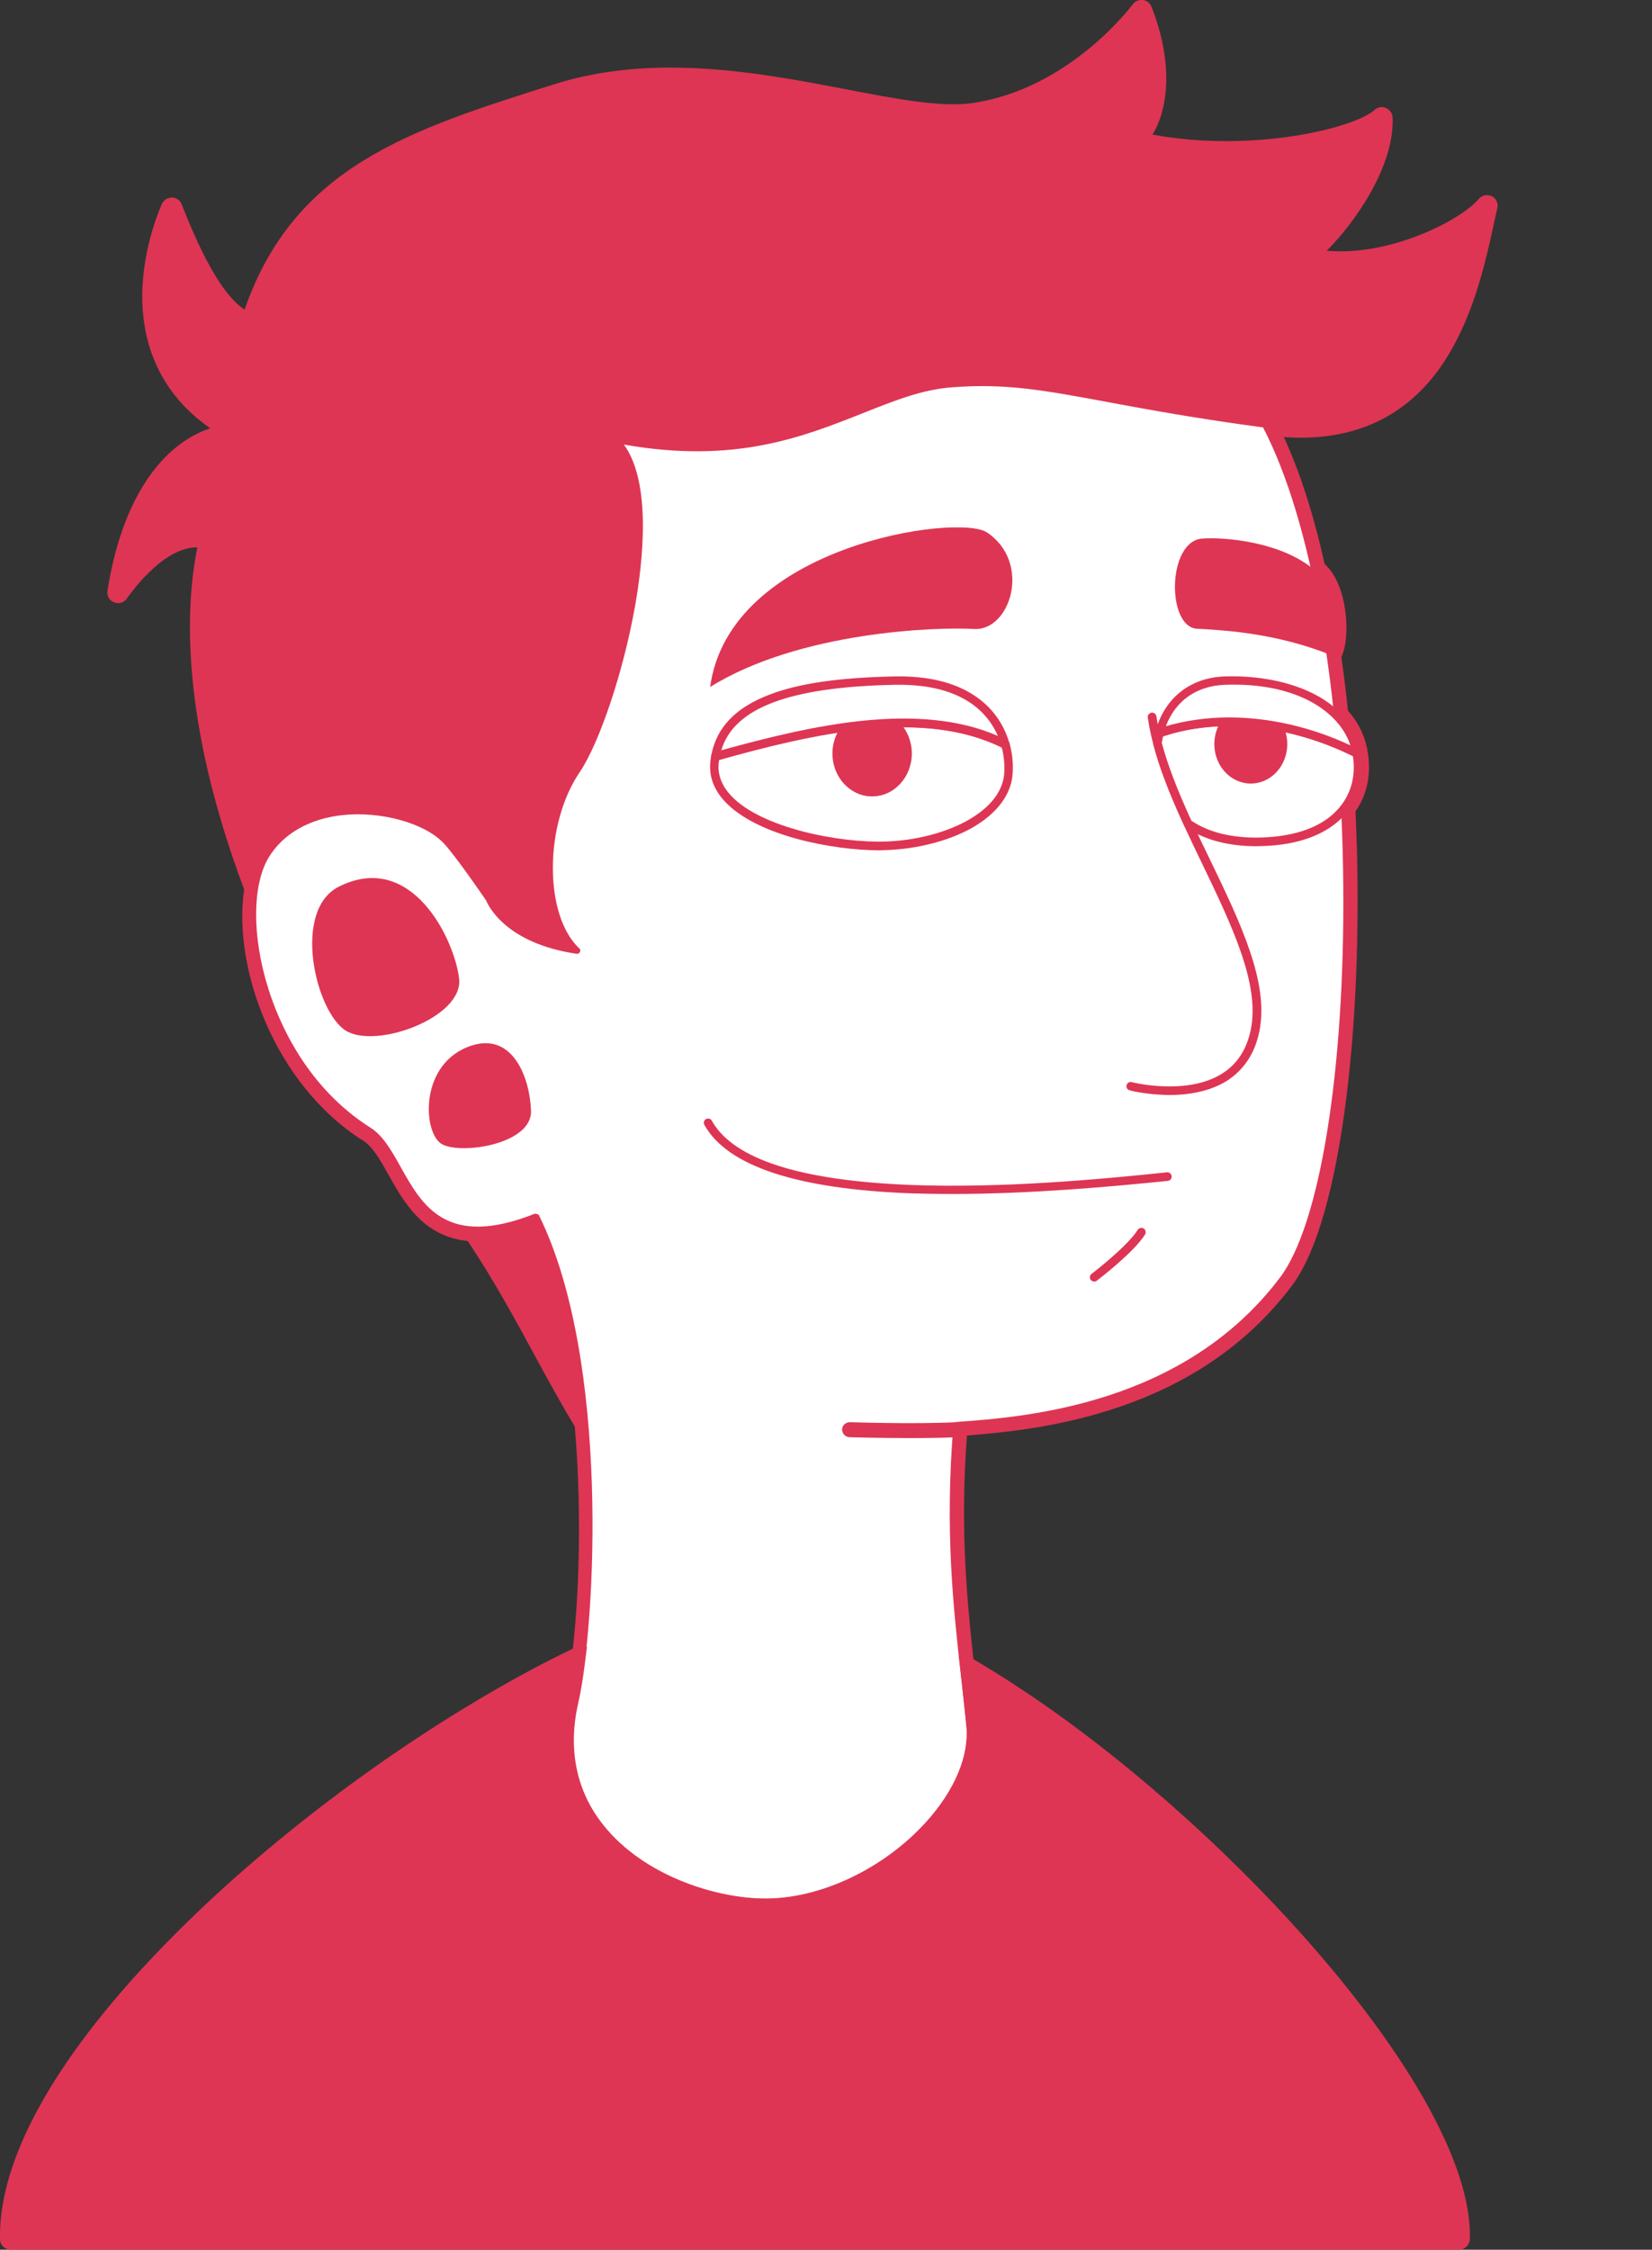 <?xml version="1.0" encoding="utf-8"?>
<!-- Generator: Adobe Illustrator 22.0.1, SVG Export Plug-In . SVG Version: 6.00 Build 0)  -->
<svg version="1.1" id="Layer_1" xmlns="http://www.w3.org/2000/svg" xmlns:xlink="http://www.w3.org/1999/xlink" x="0px" y="0px"
	 viewBox="0 0 770 1048" style="enable-background:new 0 0 770 1048;" xml:space="preserve">
<rect x="0" y="0" width="770" height="1048" fill="#333333" stroke="none"/>
<style type="text/css">
	.st0{fill:#FFFFFF;}
	.st1{fill:#DE3554;}
</style>
<path class="st0" d="M488.1,801.3c-13.2-9.4-26.3-17.9-39.2-25.3c-3.5-31.8-6.8-66.5-2.9-111.9c41-3,109-11,152-68
	c22.7-30,33.3-125.6,28.6-219.5c5.5-7.1,7.5-16,5.8-25.6c-0.1-0.6-0.2-1.2-0.4-1.8c-1.4-6-4.4-11.2-8.7-15.6
	c-1-9.7-2.2-19.2-3.5-28.5c0.1,0,0.1,0,0.2,0.1c4-5,3.8-28.8-5.4-37.7c-0.6-0.6-1.2-1.2-1.9-1.7c-5.8-26.5-13.5-49.8-23-67.7
	c0,0,0,0,0,0c0.4,0.1,0.8,0.1,1.3,0.2c83,11,94-68,102-102c-10,12-52,33-86,24c11-7,38-39,37-65c-11,10-65,23-116,11
	c11-9,15-33,4-61c0,0-30,41-78,48c-40.6,5.9-121-32-194-9S138,84,117,151c-11-3-23-18-37-54c0,0-34,72,32,105c-29,1-50,29-57,74
	c0,0,21-32,43-25c-11.4,46.8,0.1,107.7,21,162.6c-5.4,31.7,10.7,86.6,53,113.4c15.2,9.6,17.6,44.9,48.8,46.2
	c20.8,30.8,36,63.6,51.9,89.6c3.6,40.3,2.1,81-1.1,108.4c-13.8,6.6-28.2,14.3-42.8,22.8C121.6,857,3.6,966.9,5,1043c0,0,443,0,675,0
	C682,982.6,584.1,869.4,488.1,801.3z"/>
<path class="st1" d="M680,1048H5c-2.7,0-5-2.2-5-4.9c-0.8-46,39-97.7,72.6-132.9c41.4-43.5,97.4-87.4,153.7-120.4
	c13.8-8.1,27.5-15.5,40.7-21.8c3.5-31.2,3.8-69.6,0.9-103.5c-6.1-10.1-12.1-21-18.4-32.6c-9.6-17.7-19.6-36-31.5-53.8
	c-20.8-2.1-29.7-18-36.9-30.8c-3.8-6.8-7.3-13.1-11.8-15.9c-41.5-26.2-60.9-80.8-55.5-117.1C83.8,334.5,86.5,281.8,92,255
	c-16.5-0.4-32.6,23.5-32.8,23.7c-1.3,2-3.8,2.8-6,1.9c-2.2-0.8-3.5-3.1-3.1-5.4c6.3-40.5,23.8-67.6,47.9-75.7
	c-26.2-18.2-31.9-43.4-31.7-62.4c0.3-23,8.9-41.4,9.2-42.2c0.9-1.8,2.7-2.9,4.7-2.9c2,0.1,3.8,1.3,4.5,3.2
	c10.4,26.7,20.2,43.2,29.3,49c23.3-66.8,77-83.7,144.5-105c46.6-14.7,96.1-5.2,135.9,2.4c23.8,4.6,44.4,8.5,58.9,6.4
	c45.4-6.6,74.4-45.6,74.7-46c1.1-1.5,2.9-2.2,4.7-2c1.8,0.2,3.3,1.4,4,3.1c10.3,26.2,7.9,47.4,0.5,59.6
	c47.2,8.7,94.4-3.2,103.5-11.5c1.4-1.3,3.5-1.7,5.3-0.9c1.8,0.8,3,2.5,3.1,4.4c0.9,22.6-17.3,48.7-30.7,62.1
	c29.6,2.7,62.6-14.3,70.8-24.1c1.5-1.8,4-2.3,6.1-1.3c2.1,1,3.2,3.4,2.6,5.6c-0.6,2.4-1.1,5-1.7,7.7c-4.2,19.2-10.1,45.5-25,66.6
	c-15.4,21.7-37.3,32.6-65,32.6c-2.5,0-5.1-0.1-7.8-0.3c7.4,16,13.8,35.8,19,59.1c0.3,0.3,0.6,0.5,0.8,0.8c9.9,9.7,11.5,33.3,7,42.6
	c1.2,8.1,2.2,16.5,3.1,25c4.4,4.9,7.3,10.5,8.7,16.7c0.2,0.7,0.3,1.4,0.4,2.1c1.9,10.4-0.1,20.1-5.6,28.1
	c2.2,46.3,0.7,93.4-4.2,132.8c-3.7,29.7-11.1,69.1-25.5,88.2c-44.8,59.4-116.8,67-151.4,69.7c-3.1,41.1-0.4,72.9,3,104.2
	c12.1,7.1,24.7,15.3,37.4,24.3c95.4,67.8,196,182.8,194,246C684.9,1045.9,682.7,1048,680,1048z M10.1,1038H675
	c-1.5-26.9-21.9-65.5-58-109.8c-36.2-44.4-84.2-89.2-131.7-122.9l0,0c-13.2-9.4-26.3-17.8-38.8-25.1c-1.4-0.8-2.3-2.2-2.5-3.8
	c-3.7-33.7-6.8-67.7-2.9-112.9c0.2-2.5,2.2-4.4,4.6-4.6c31.2-2.3,104.3-7.6,148.4-66c20.9-27.7,32.5-118.6,27.6-216.3
	c-0.1-1.2,0.3-2.4,1.1-3.3c4.6-5.9,6.3-13.4,4.8-21.7c-0.1-0.5-0.2-1.1-0.3-1.6c-1.1-4.9-3.6-9.3-7.4-13.2c-0.8-0.8-1.3-1.9-1.4-3
	c-1-9.6-2.2-19.1-3.5-28.3c-0.2-1.6,0.3-3.3,1.5-4.4c1.9-4.6,1.9-23.4-5.3-30.4c-0.5-0.4-1-0.9-1.6-1.5c-0.8-0.7-1.4-1.7-1.6-2.7
	c-6-27.1-13.5-49.3-22.3-66.1c-0.6-1-0.9-2.2-0.8-3.4c0.4-2.7,2.9-4.6,5.6-4.3c0,0,0.1,0,0.1,0l1.2,0.2
	c68.7,9.1,84.8-46.4,93.3-84.1c-6.8,4.4-15.4,8.5-24.3,11.6c-13.9,4.9-34.7,9.6-54.9,4.2c-1.9-0.5-3.4-2.1-3.7-4.1
	c-0.3-2,0.6-3.9,2.3-5c9.4-6,29.5-30.2,33.9-51.6c-21,9.4-67,17.1-111.3,6.6c-1.9-0.4-3.3-1.9-3.7-3.7c-0.4-1.9,0.2-3.8,1.7-5
	c7.9-6.5,11.9-24.6,5.3-47.1c-11.2,12.5-37.9,37.4-75.4,42.9c-16.2,2.4-37.5-1.7-62.3-6.5c-38.7-7.4-86.8-16.6-131-2.7
	c-76,23.9-119.9,40.6-139.7,103.7c-0.8,2.6-3.5,4-6.1,3.3c-12.2-3.3-23.5-17.7-35.4-44.9c-2,6.9-4,16.3-4.1,26.6
	c-0.2,27.1,12.6,47.3,38,60c2,1,3.1,3.3,2.6,5.5c-0.5,2.2-2.4,3.9-4.7,3.9c-22,0.8-39.3,19.5-48.2,51c9.1-8.3,21.9-16.1,35.5-11.8
	c2.5,0.8,4,3.4,3.3,6c-10.1,41.2-2.7,97.9,20.8,159.7c0.3,0.8,0.4,1.7,0.3,2.6c-2.7,15.8,0.4,36.6,8.3,55.8
	c6.5,15.8,19.1,37.8,42.4,52.5c6.6,4.2,10.8,11.6,15.2,19.5c7.2,12.9,14.1,25.2,31.1,25.9c1.6,0.1,3,0.9,3.9,2.2
	c12.8,18.9,23.2,38.1,33.3,56.7c6.4,11.8,12.5,23,18.7,33.2c0.4,0.7,0.6,1.4,0.7,2.2c3.2,35.9,2.7,76.8-1.2,109.5
	c-0.2,1.7-1.3,3.2-2.8,3.9c-13.7,6.5-27.9,14.1-42.4,22.6C175.8,831,120.6,874.2,79.8,917.1C35.8,963.3,11.8,1005,10.1,1038z"/>
<path class="st0" d="M444,179c-41.5,3-75,42-157,26c27,27-1,129-18,154s-17,68,0,84c-34-5-41-24-41-24s-14.2-20.9-20-27
	c-15.6-16.5-66-23-84,7c-15.3,25.6-2,96.4,48,128c19,12,18,64,78,40c32,65,27,187,18,226c-14.4,62.4,48,93,89,93
	c48,0,98.6-45.5,95-82c-4-40-11-81-6-140c41-3,109-11,152-68c39.4-52.2,42.5-302.5-8.2-398.2C507.8,186.9,484.8,176,444,179z"/>
<path class="st1" d="M357,887.5c-24.9,0-58.7-11-78.2-35.4c-13.2-16.6-17.4-37.1-12.3-59.4c8.1-35.2,14.9-156.6-17.3-223.8
	c-10.6,4.1-19.3,5.8-26.6,5.8c-22.1,0-31-15.9-38.5-29.3c-4-7.2-7.8-13.9-13-17.2c-30.7-19.4-44-50.3-49.1-67.1
	c-7.7-24.8-7.4-49.6,0.6-63c7.1-11.9,20.2-19.5,36.7-21.3c19.1-2.1,40,3.8,49.6,14c5.8,6.1,19.6,26.3,20.1,27.2
	c0.1,0.1,0.1,0.2,0.2,0.3c2.2,5.9,12.5,17.8,35.6,22.3c-6.5-8.3-10.2-21.3-10.2-36.4c0-17.2,4.7-34.1,13-46.2
	c7.7-11.3,19.2-41.7,25.3-75.7c9.2-51.1-0.5-69.8-7.1-76.4c-0.5-0.5-0.6-1.2-0.3-1.8c0.3-0.6,1-0.9,1.6-0.8
	c53.3,10.4,85.4-2.4,113.8-13.7c14.6-5.8,28.3-11.3,42.8-12.3l0.1,1.5l-0.1-1.5c25.2-1.8,43.2,1.5,73,7c18.4,3.4,41.4,7.6,73,11.9
	c0.5,0.1,0.9,0.4,1.1,0.8c23.1,43.6,37.4,124.4,38.1,216.1c0.7,86.5-11.1,158.6-30,183.7c-45.2,60-119,66.1-151.8,68.5
	c-4,48.1,0,83.5,3.9,117.8c0.8,7.1,1.6,13.8,2.2,20.7c1.5,14.8-5.4,31.5-19.5,47C413.9,873.1,383.6,887.5,357,887.5z M250,565.5
	c0.6,0,1.1,0.3,1.3,0.8c33.2,67.5,26.3,191.3,18.1,227c-5,21.7-1.1,40.8,11.7,56.8c18.8,23.6,52.5,34.3,75.8,34.3
	c25.8,0,55.2-14,74.8-35.7c13.3-14.7,20.1-30.9,18.7-44.7c-0.7-6.8-1.4-13.5-2.2-20.6c-3.9-34.7-7.9-70.6-3.8-119.6
	c0.1-0.7,0.6-1.3,1.4-1.4c31.7-2.3,105.9-7.7,150.9-67.4c18.5-24.6,30.1-95.9,29.4-181.9c-0.7-90.7-14.7-170.6-37.4-214
	c-31.4-4.2-54.1-8.4-72.4-11.8c-29.6-5.5-47.5-8.8-72.3-6.9c-14.1,1-27,6.2-41.9,12.1c-28,11.1-59.6,23.7-111.3,14.6
	c13,17.9,8.9,54.6,5.1,75.8c-5.4,30.2-16.5,63.2-25.7,76.8c-16.6,24.4-16.7,66.6-0.2,82.1c0.5,0.4,0.6,1.2,0.3,1.7
	c-0.3,0.6-0.9,0.9-1.6,0.8c-33.1-4.9-41.2-22.6-42.1-24.8c-1.2-1.8-14.4-21-19.8-26.7c-8.9-9.4-29.2-15-47.1-13.1
	c-15.6,1.7-27.8,8.7-34.5,19.8c-7.6,12.7-7.8,36.5-0.3,60.5c5,16.3,18,46.5,47.9,65.4c5.8,3.7,9.8,10.8,14,18.3
	c10,17.9,21.3,38.1,62.7,21.6C249.6,565.5,249.8,565.5,250,565.5z"/>
<path class="st0" d="M537,334c7,49,56,107,48,146s-58,26-58,26"/>
<path class="st1" d="M545,510.1c-1,0-2,0-2.9-0.1c-8.8-0.3-15.4-2-15.6-2.1c-1.1-0.3-1.7-1.4-1.4-2.4c0.3-1.1,1.4-1.7,2.4-1.4
	c0.3,0.1,25.5,6.4,42-3.9c7.1-4.4,11.6-11.3,13.5-20.6c4.3-21.2-8.8-48.4-22.6-77.1c-11-22.8-22.3-46.3-25.4-68.2
	c-0.2-1.1,0.6-2.1,1.7-2.3c1.1-0.2,2.1,0.6,2.3,1.7c3,21.3,14.2,44.5,25.1,67c14.2,29.4,27.5,57.2,22.9,79.7
	c-2.1,10.4-7.3,18.1-15.3,23.2C563.2,508.8,553,510.1,545,510.1z"/>
<path class="st1" d="M158,413c-22,11-11,58,3,67s55-6,53-24S192.1,396,158,413z"/>
<path class="st1" d="M220,487c-24.9,7.9-23,41-14,46s42,0,41.5-15.5S239,481,220,487z"/>
<path class="st0" d="M330,523c24,43,157,31,214,25"/>
<path class="st1" d="M443.8,556.2c-6.4,0-12.9-0.1-19.2-0.3c-53.2-2-85.6-12.7-96.3-31.9c-0.5-1-0.2-2.2,0.8-2.7
	c1-0.5,2.2-0.2,2.7,0.8c10,17.9,41.2,27.9,93,29.9c41.9,1.6,88-2.6,119.1-5.9c1.1-0.1,2.1,0.7,2.2,1.8c0.1,1.1-0.7,2.1-1.8,2.2
	C517.7,552.8,480.3,556.2,443.8,556.2z"/>
<path class="st0" d="M532,574c-5,8-22,21-22,21"/>
<path class="st1" d="M510,597c-0.6,0-1.2-0.3-1.6-0.8c-0.7-0.9-0.5-2.1,0.4-2.8c0.2-0.1,16.8-12.9,21.5-20.5
	c0.6-0.9,1.8-1.2,2.8-0.6c0.9,0.6,1.2,1.8,0.6,2.8c-5.1,8.2-21.8,21-22.5,21.5C510.9,596.9,510.4,597,510,597z"/>
<path class="st0" d="M446,666c-20,1-50,0-50,0"/>
<path class="st1" d="M424.2,669.9c-14.8,0-28.1-0.4-28.3-0.4c-1.9-0.1-3.4-1.7-3.4-3.6s1.7-3.4,3.6-3.4c0.3,0,30.1,1,49.7,0
	c2-0.1,3.6,1.4,3.7,3.3c0.1,1.9-1.4,3.6-3.3,3.7C439.5,669.8,431.7,669.9,424.2,669.9z"/>
<path class="st1" d="M409.8,396.1c-21.7,0-57.2-6.8-72-22.8c-5.2-5.6-7.4-11.8-6.7-18.5c0.1-0.9,0.2-1.9,0.4-2.8
	c0.1-0.8,0.7-1.4,1.4-1.6c45.9-12.9,98.1-25,136.6-5.5c0.5,0.3,0.9,0.7,1,1.2c1.3,4.5,1.8,9.2,1.5,14c-0.5,10-7.4,19.1-19.4,25.8
	c-10.7,5.9-25.1,9.6-39.5,10.1C412,396,410.9,396.1,409.8,396.1z M335.2,353.9c-0.1,0.4-0.1,0.9-0.2,1.3c-0.6,5.5,1.3,10.7,5.7,15.4
	c14.1,15.2,51,22.2,72.3,21.4c26.3-0.9,54.1-13.2,55.1-32.1c0.2-4.1-0.2-8-1.2-11.8C430,330,379.7,341.5,335.2,353.9z"/>
<path class="st1" d="M331,320c42-26,106-28,123-27s27-31,6-45C446.6,239.1,340,254,331,320z"/>
<path class="st1" d="M560.2,250.9c-16.2,1.4-16.5,41.3-2.2,42c13.9,0.7,37.4,2.3,62,12.1c4-5,3.8-28.8-5.4-37.7
	C599,252,569.5,250.1,560.2,250.9z"/>
<g>
	<path class="st0" d="M540.4,341.4c-0.4,1.5-0.7,3-0.9,4.7c3.2,12.2,8.4,24.9,14.2,37.5c8.9,6.2,21.5,9.4,37.3,8.4
		c31.1-1.9,45.2-19.9,41.4-41.2C598.5,333.8,564,333.2,540.4,341.4z"/>
	<path class="st1" d="M585.5,394.2c-13.2,0-24.5-3.1-32.9-8.9c-0.3-0.2-0.5-0.5-0.7-0.8c-7.1-15.5-11.6-27.2-14.3-37.8
		c-0.1-0.3-0.1-0.5,0-0.8c0.2-1.7,0.6-3.3,1-4.9c0.2-0.6,0.6-1.2,1.3-1.4c27.5-9.6,62.5-6.1,93.5,9.5c0.6,0.3,1,0.8,1.1,1.4
		c1.9,10.3-0.3,19.8-6.2,27.3c-7.5,9.6-20.3,15.2-37,16.2C589.2,394.1,587.3,394.2,585.5,394.2z M555.3,382.3
		c8.8,6,21.1,8.6,35.6,7.7c15.6-1,27.4-6,34.1-14.7c5-6.4,6.9-14.4,5.6-23.1c-29.4-14.6-62.3-18-88.5-9.2c-0.2,1-0.4,2-0.6,3
		C544.2,356.2,548.5,367.4,555.3,382.3z"/>
</g>
<ellipse class="st1" cx="406.5" cy="351" rx="18.5" ry="20"/>
<ellipse class="st1" cx="583" cy="346.6" rx="17" ry="18.4"/>
<path class="st0" d="M468.5,346.7c-4.5-15.9-19.3-30.3-51.5-29.7c-46.4,1-78.8,9.4-83.6,35.3C384,338.2,432.4,328.4,468.5,346.7z"/>
<path class="st1" d="M333.4,354.3c-0.5,0-1-0.2-1.3-0.5c-0.5-0.5-0.7-1.2-0.6-1.8c2.4-13.1,11.4-22.5,27.4-28.5
	c13.6-5.2,32.6-7.9,58.1-8.4c15.3-0.3,27.9,2.7,37.3,9c8,5.3,13.6,13,16.2,22.2c0.2,0.8,0,1.6-0.7,2.1s-1.5,0.6-2.2,0.2
	c-37.2-18.8-88.5-6.9-133.7,5.8C333.8,354.3,333.6,354.3,333.4,354.3z M419.2,319c-0.7,0-1.4,0-2.1,0c-49.1,1-75,10.7-80.9,30.5
	c43.4-12,91.9-22.7,128.9-6.7C460.6,332.4,449.1,319,419.2,319z"/>
<path class="st0" d="M632.4,350.9c-0.1-0.6-0.2-1.2-0.4-1.8c-5-22-32-33-61-32c-15.6,0.5-26.7,9.7-30.6,24.4
	C564,333.2,598.5,333.8,632.4,350.9z"/>
<path class="st1" d="M632.4,352.9c-0.3,0-0.6-0.1-0.9-0.2c-30.1-15.1-63.8-18.6-90.4-9.3c-0.7,0.2-1.5,0.1-2-0.4
	c-0.5-0.5-0.8-1.3-0.6-2c4.1-15.7,16.2-25.4,32.4-25.9c27.4-0.9,57.5,9.1,63,33.6c0.1,0.6,0.3,1.3,0.4,1.9c0.1,0.7-0.2,1.5-0.8,2
	C633.2,352.7,632.8,352.9,632.4,352.9z M572.9,334.2c18.5,0,38.1,4.4,56.5,13c-4.9-15.2-24.3-29.4-58.4-28.2
	c-13.3,0.5-23.1,7.4-27.6,19.3C552.7,335.6,562.7,334.2,572.9,334.2z"/>
<g>
	<g>
		<path class="st1" d="M3.5,1044.5l0-1.5C2.7,998.2,42,947.3,75.1,912.6c41.2-43.3,96.9-86.9,152.9-119.8
			c14.1-8.3,28-15.7,41.2-22.1l2.5-1.2l-0.3,2.7c-1,8.3-2.2,15.5-3.4,20.8c-5,21.8-0.9,41.9,12,58.1c19.2,24.1,52.5,34.9,77,34.9
			c26.2,0,56-14.2,75.9-36.2c13.8-15.2,20.5-31.5,19.1-45.8c-0.7-6.9-1.4-13.6-2.2-20.7l-1-9.3l2.6,1.5
			c12.2,7.1,24.9,15.4,37.7,24.5c94.6,67.3,194.5,181,192.5,243l0,1.5H3.5z"/>
		<path class="st1" d="M269.9,772.1c-1,8.4-2.2,15.4-3.4,20.6c-5.1,22.3-0.9,42.8,12.3,59.4c19.5,24.5,53.3,35.4,78.2,35.4
			c26.6,0,56.9-14.4,77-36.7c14-15.5,21-32.2,19.5-47c-0.7-6.8-1.4-13.6-2.2-20.7c-0.2-2.1-0.5-4.2-0.7-6.3
			c12.3,7.2,24.9,15.4,37.6,24.4C584.1,869.4,682,982.6,680,1043c-232,0-675,0-675,0c-1.4-76.1,116.6-186,223.8-248.9
			C242.8,785.9,256.6,778.5,269.9,772.1 M273.6,767l-4.9,2.4c-13.3,6.4-27.2,13.9-41.3,22.2c-56.1,32.9-112,76.7-153.2,120
			C13.7,974.9,1.6,1018,2,1043.1l0.1,2.9H5h675h2.9l0.1-2.9c2.1-62.6-98.2-176.8-193.1-244.3c-12.8-9.1-25.6-17.4-37.8-24.5l-5.2-3
			l0.7,5.9c0.2,2.1,0.5,4.2,0.7,6.3c0.8,7.1,1.5,13.8,2.2,20.6c1.4,13.9-5.3,29.8-18.7,44.7c-19.6,21.7-49,35.7-74.8,35.7
			c-24.2,0-57-10.6-75.8-34.3c-12.6-15.8-16.6-35.5-11.7-56.8c1.2-5.3,2.4-12.6,3.4-20.9L273.6,767L273.6,767z"/>
	</g>
</g>
<path class="st1" d="M220.8,573.2c20.8,30.8,36,63.6,51.9,89.6c-3.1-35.1-10-70-22.7-95.8C238.1,571.8,228.5,573.5,220.8,573.2z"/>
<path class="st1" d="M607,120c11-7,38-39,37-65c-11,10-65,23-116,11c11-9,15-33,4-61c0,0-30,41-78,48c-40.6,5.9-121-32-194-9
	S138,84,117,151c-11-3-23-18-37-54c0,0-34,72,32,105c-29,1-50,29-57,74c0,0,21-32,43-25c-11.4,46.8,0.1,107.7,21,162.6
	c1-5.7,2.6-10.7,5-14.6c18-30,68.4-23.5,84-7c5.8,6.1,20,27,20,27s7,19,41,24c-17-16-17-59,0-84s45-127,18-154
	c82,16,115.5-23,157-26c0.6,0,1.3-0.1,1.9-0.1c0.3,0,0.5,0,0.8,0c0.4,0,0.7,0,1.1-0.1c0.3,0,0.6,0,0.8,0c0.3,0,0.7,0,1,0
	c0.3,0,0.5,0,0.8,0c0.4,0,0.7,0,1.1,0c0.2,0,0.5,0,0.7,0c0.4,0,0.7,0,1.1,0c0.3,0,0.5,0,0.8,0c0.3,0,0.7,0,1,0c0.3,0,0.6,0,0.9,0
	c0.3,0,0.6,0,0.9,0c0.3,0,0.5,0,0.8,0c0.3,0,0.7,0,1,0c0.3,0,0.5,0,0.8,0c0.3,0,0.7,0,1,0c0.3,0,0.5,0,0.8,0c0.3,0,0.7,0,1,0
	c0.3,0,0.5,0,0.8,0c0.3,0,0.6,0,1,0c0.3,0,0.5,0,0.8,0c0.3,0,0.6,0,0.9,0c0.3,0,0.5,0,0.8,0c0.3,0,0.6,0,1,0.1c0.2,0,0.5,0,0.7,0
	c0.3,0,0.7,0,1,0.1c0.2,0,0.5,0,0.7,0c0.3,0,0.7,0,1,0.1c0.2,0,0.4,0,0.7,0.1c0.4,0,0.7,0.1,1.1,0.1c0.2,0,0.4,0,0.6,0.1
	c0.4,0,0.7,0.1,1.1,0.1c0.2,0,0.4,0,0.6,0.1c0.4,0,0.8,0.1,1.1,0.1c0.2,0,0.4,0,0.6,0.1c0.4,0,0.8,0.1,1.1,0.1c0.2,0,0.4,0,0.6,0.1
	c0.4,0,0.8,0.1,1.2,0.1c0.1,0,0.3,0,0.4,0.1c0.4,0.1,0.9,0.1,1.3,0.2c0.1,0,0.2,0,0.3,0c0.5,0.1,0.9,0.1,1.4,0.2c0.1,0,0.2,0,0.3,0
	c0.5,0.1,1,0.1,1.5,0.2c0.1,0,0.1,0,0.2,0c0.5,0.1,1.1,0.1,1.6,0.2c0.1,0,0.1,0,0.2,0c0.6,0.1,1.1,0.2,1.7,0.2c0,0,0.1,0,0.1,0
	c23.5,3.5,51.5,10.1,101.2,16.8c0.4,0.1,0.8,0.1,1.3,0.2c83,11,94-68,102-102C683,108,641,129,607,120z"/>
</svg>
